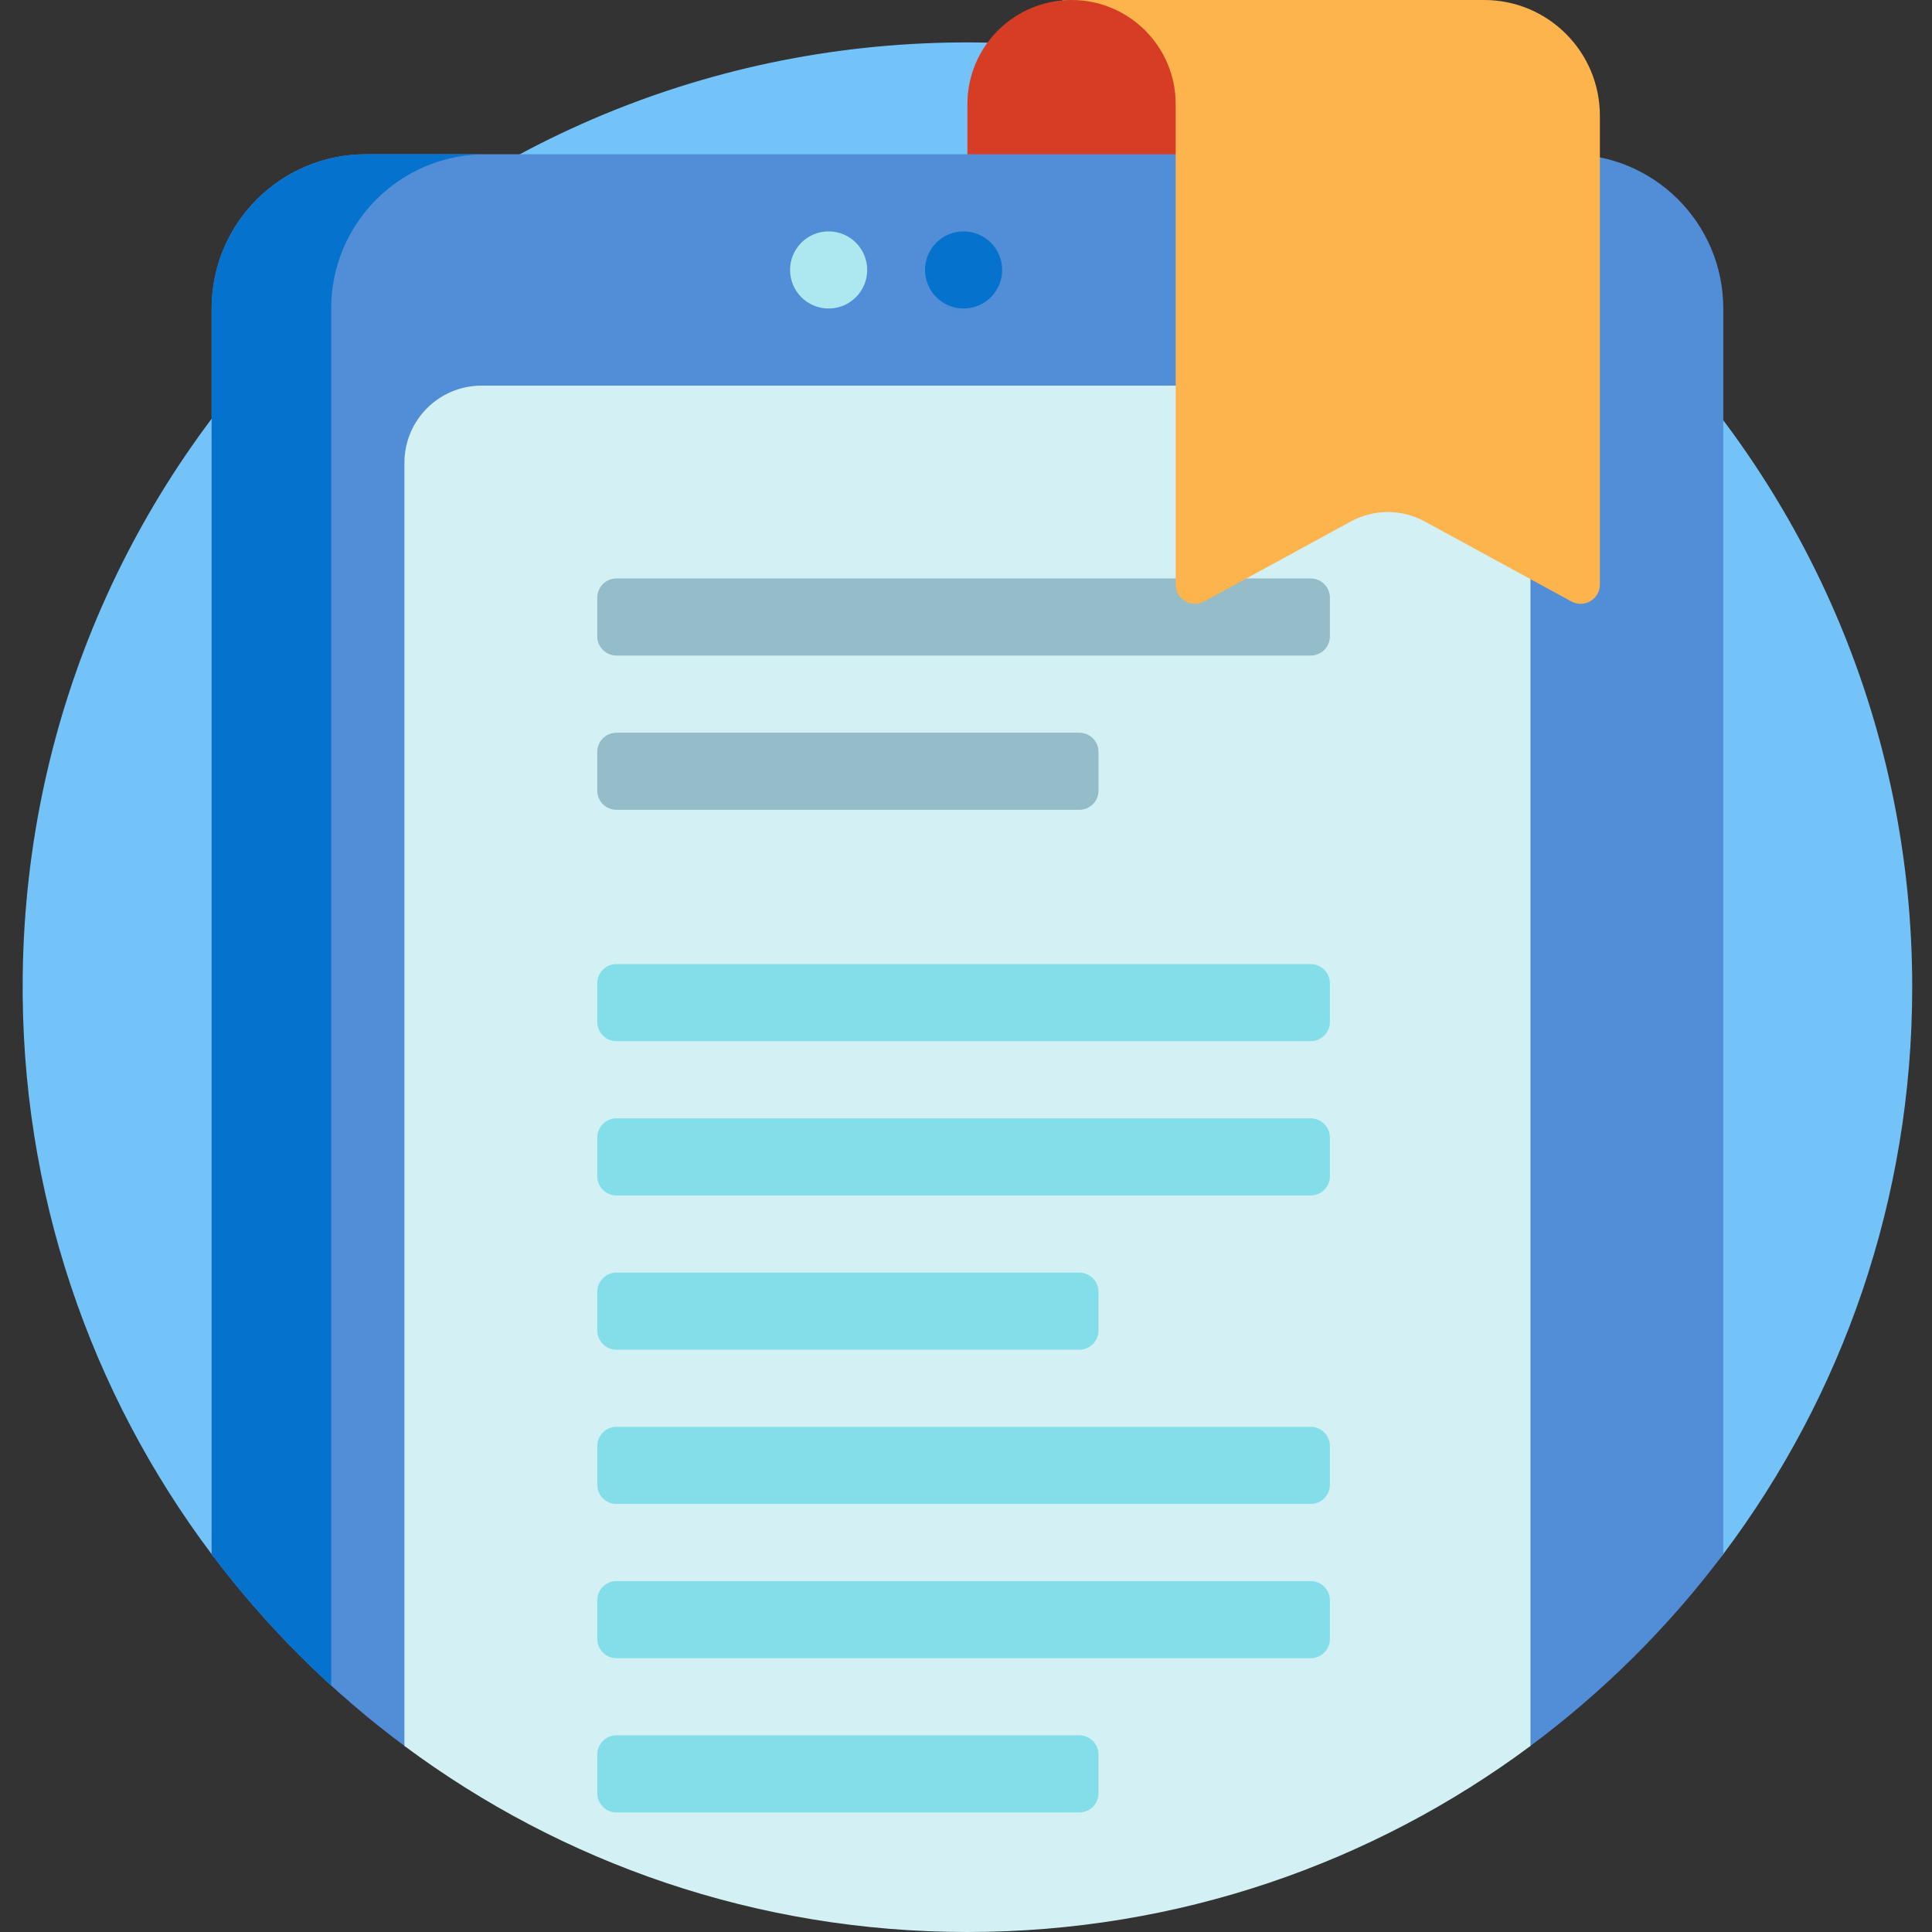 <svg width="96" height="96" viewBox="0 0 96 96" fill="none" xmlns="http://www.w3.org/2000/svg">
<rect x="0" y="0" width="96" height="96" fill="#333333" stroke="none"/>
<path d="M10.528 77.242C4.513 69.244 0.994 59.263 1.129 48.453C1.455 22.343 22.822 1.647 48.929 2.115C74.461 2.574 95.017 23.413 95.017 49.054C95.017 59.628 91.527 69.376 85.628 77.224C85.115 77.908 84.202 78.173 83.4 77.878C72.961 74.044 60.908 71.856 48.071 71.856C35.229 71.856 23.171 74.046 12.73 77.883C11.933 78.176 11.037 77.919 10.528 77.242Z" fill="#73C3F9"/>
<path d="M48.07 5.174C48.07 2.316 50.387 0 53.244 0H54.873C57.73 0 60.047 2.316 60.047 5.174V17.246H48.07V5.174Z" fill="#D63D24"/>
<path d="M85.629 15.33V77.224C82.891 80.868 79.633 84.099 75.969 86.811C75.61 85.067 74.066 83.757 72.216 83.757H23.928C22.078 83.757 20.535 85.067 20.175 86.811C16.511 84.099 13.253 80.869 10.516 77.224V15.33C10.516 11.096 13.947 7.665 18.18 7.665H77.964C82.198 7.665 85.629 11.096 85.629 15.33Z" fill="#528ED7"/>
<path d="M18.18 7.665H24.12C19.887 7.665 16.456 11.096 16.456 15.33V83.756C14.278 81.771 12.288 79.584 10.516 77.224V15.33C10.516 11.096 13.947 7.665 18.18 7.665ZM47.881 11.497C46.822 11.497 45.964 12.355 45.964 13.413C45.964 14.471 46.822 15.33 47.881 15.33C48.939 15.33 49.797 14.471 49.797 13.413C49.797 12.355 48.939 11.497 47.881 11.497Z" fill="#0573CD"/>
<path d="M76.048 22.994V86.755C68.234 92.563 58.554 96 48.071 96C37.588 96 27.908 92.563 20.096 86.755V22.994C20.096 20.878 21.811 19.162 23.928 19.162H72.215C74.332 19.162 76.048 20.878 76.048 22.994Z" fill="#D3F1F5"/>
<path d="M66.083 29.7V31.616C66.083 32.146 65.654 32.575 65.124 32.575H30.634C30.104 32.575 29.676 32.146 29.676 31.616V29.7C29.676 29.172 30.104 28.742 30.634 28.742H65.124C65.654 28.742 66.083 29.172 66.083 29.7ZM53.627 36.407H30.634C30.104 36.407 29.676 36.836 29.676 37.365V39.281C29.676 39.811 30.104 40.239 30.634 40.239H53.627C54.157 40.239 54.585 39.811 54.585 39.281V37.365C54.585 36.836 54.157 36.407 53.627 36.407Z" fill="#95BCC9"/>
<path d="M66.083 48.862V50.779C66.083 51.308 65.654 51.737 65.124 51.737H30.634C30.104 51.737 29.676 51.308 29.676 50.779V48.862C29.676 48.333 30.104 47.904 30.634 47.904H65.124C65.654 47.904 66.083 48.333 66.083 48.862ZM65.124 55.569H30.634C30.104 55.569 29.676 55.998 29.676 56.527V58.443C29.676 58.972 30.104 59.401 30.634 59.401H65.124C65.654 59.401 66.083 58.972 66.083 58.443V56.527C66.083 55.998 65.654 55.569 65.124 55.569ZM30.634 67.066H53.627C54.157 67.066 54.585 66.636 54.585 66.108V64.192C54.585 63.663 54.157 63.234 53.627 63.234H30.634C30.104 63.234 29.676 63.663 29.676 64.192V66.108C29.676 66.636 30.104 67.066 30.634 67.066ZM65.124 70.898H30.634C30.104 70.898 29.676 71.327 29.676 71.856V73.772C29.676 74.301 30.104 74.731 30.634 74.731H65.124C65.654 74.731 66.083 74.301 66.083 73.772V71.856C66.083 71.327 65.654 70.898 65.124 70.898ZM65.124 78.563H30.634C30.104 78.563 29.676 78.992 29.676 79.521V81.437C29.676 81.966 30.104 82.395 30.634 82.395H65.124C65.654 82.395 66.083 81.966 66.083 81.437V79.521C66.083 78.992 65.654 78.563 65.124 78.563ZM53.627 86.227H30.634C30.104 86.227 29.676 86.656 29.676 87.185V89.102C29.676 89.631 30.104 90.06 30.634 90.06H53.627C54.157 90.06 54.585 89.631 54.585 89.102V87.185C54.585 86.656 54.157 86.227 53.627 86.227Z" fill="#84DEEA"/>
<path d="M52.799 0H53.246C53.095 0 52.946 0.008 52.799 0.021V0ZM73.748 0H53.246C56.103 0 58.419 2.316 58.419 5.174V29.045C58.419 29.772 59.197 30.234 59.836 29.886L67.123 25.911C68.267 25.287 69.65 25.287 70.793 25.911L78.081 29.886C78.719 30.234 79.497 29.772 79.497 29.045V5.749C79.497 2.574 76.923 0 73.748 0Z" fill="#FDB44C"/>
<path d="M43.09 13.413C43.09 14.471 42.232 15.33 41.174 15.33C40.115 15.33 39.258 14.471 39.258 13.413C39.258 12.355 40.115 11.497 41.174 11.497C42.232 11.497 43.09 12.355 43.09 13.413Z" fill="#ADE8F0"/>
</svg>
